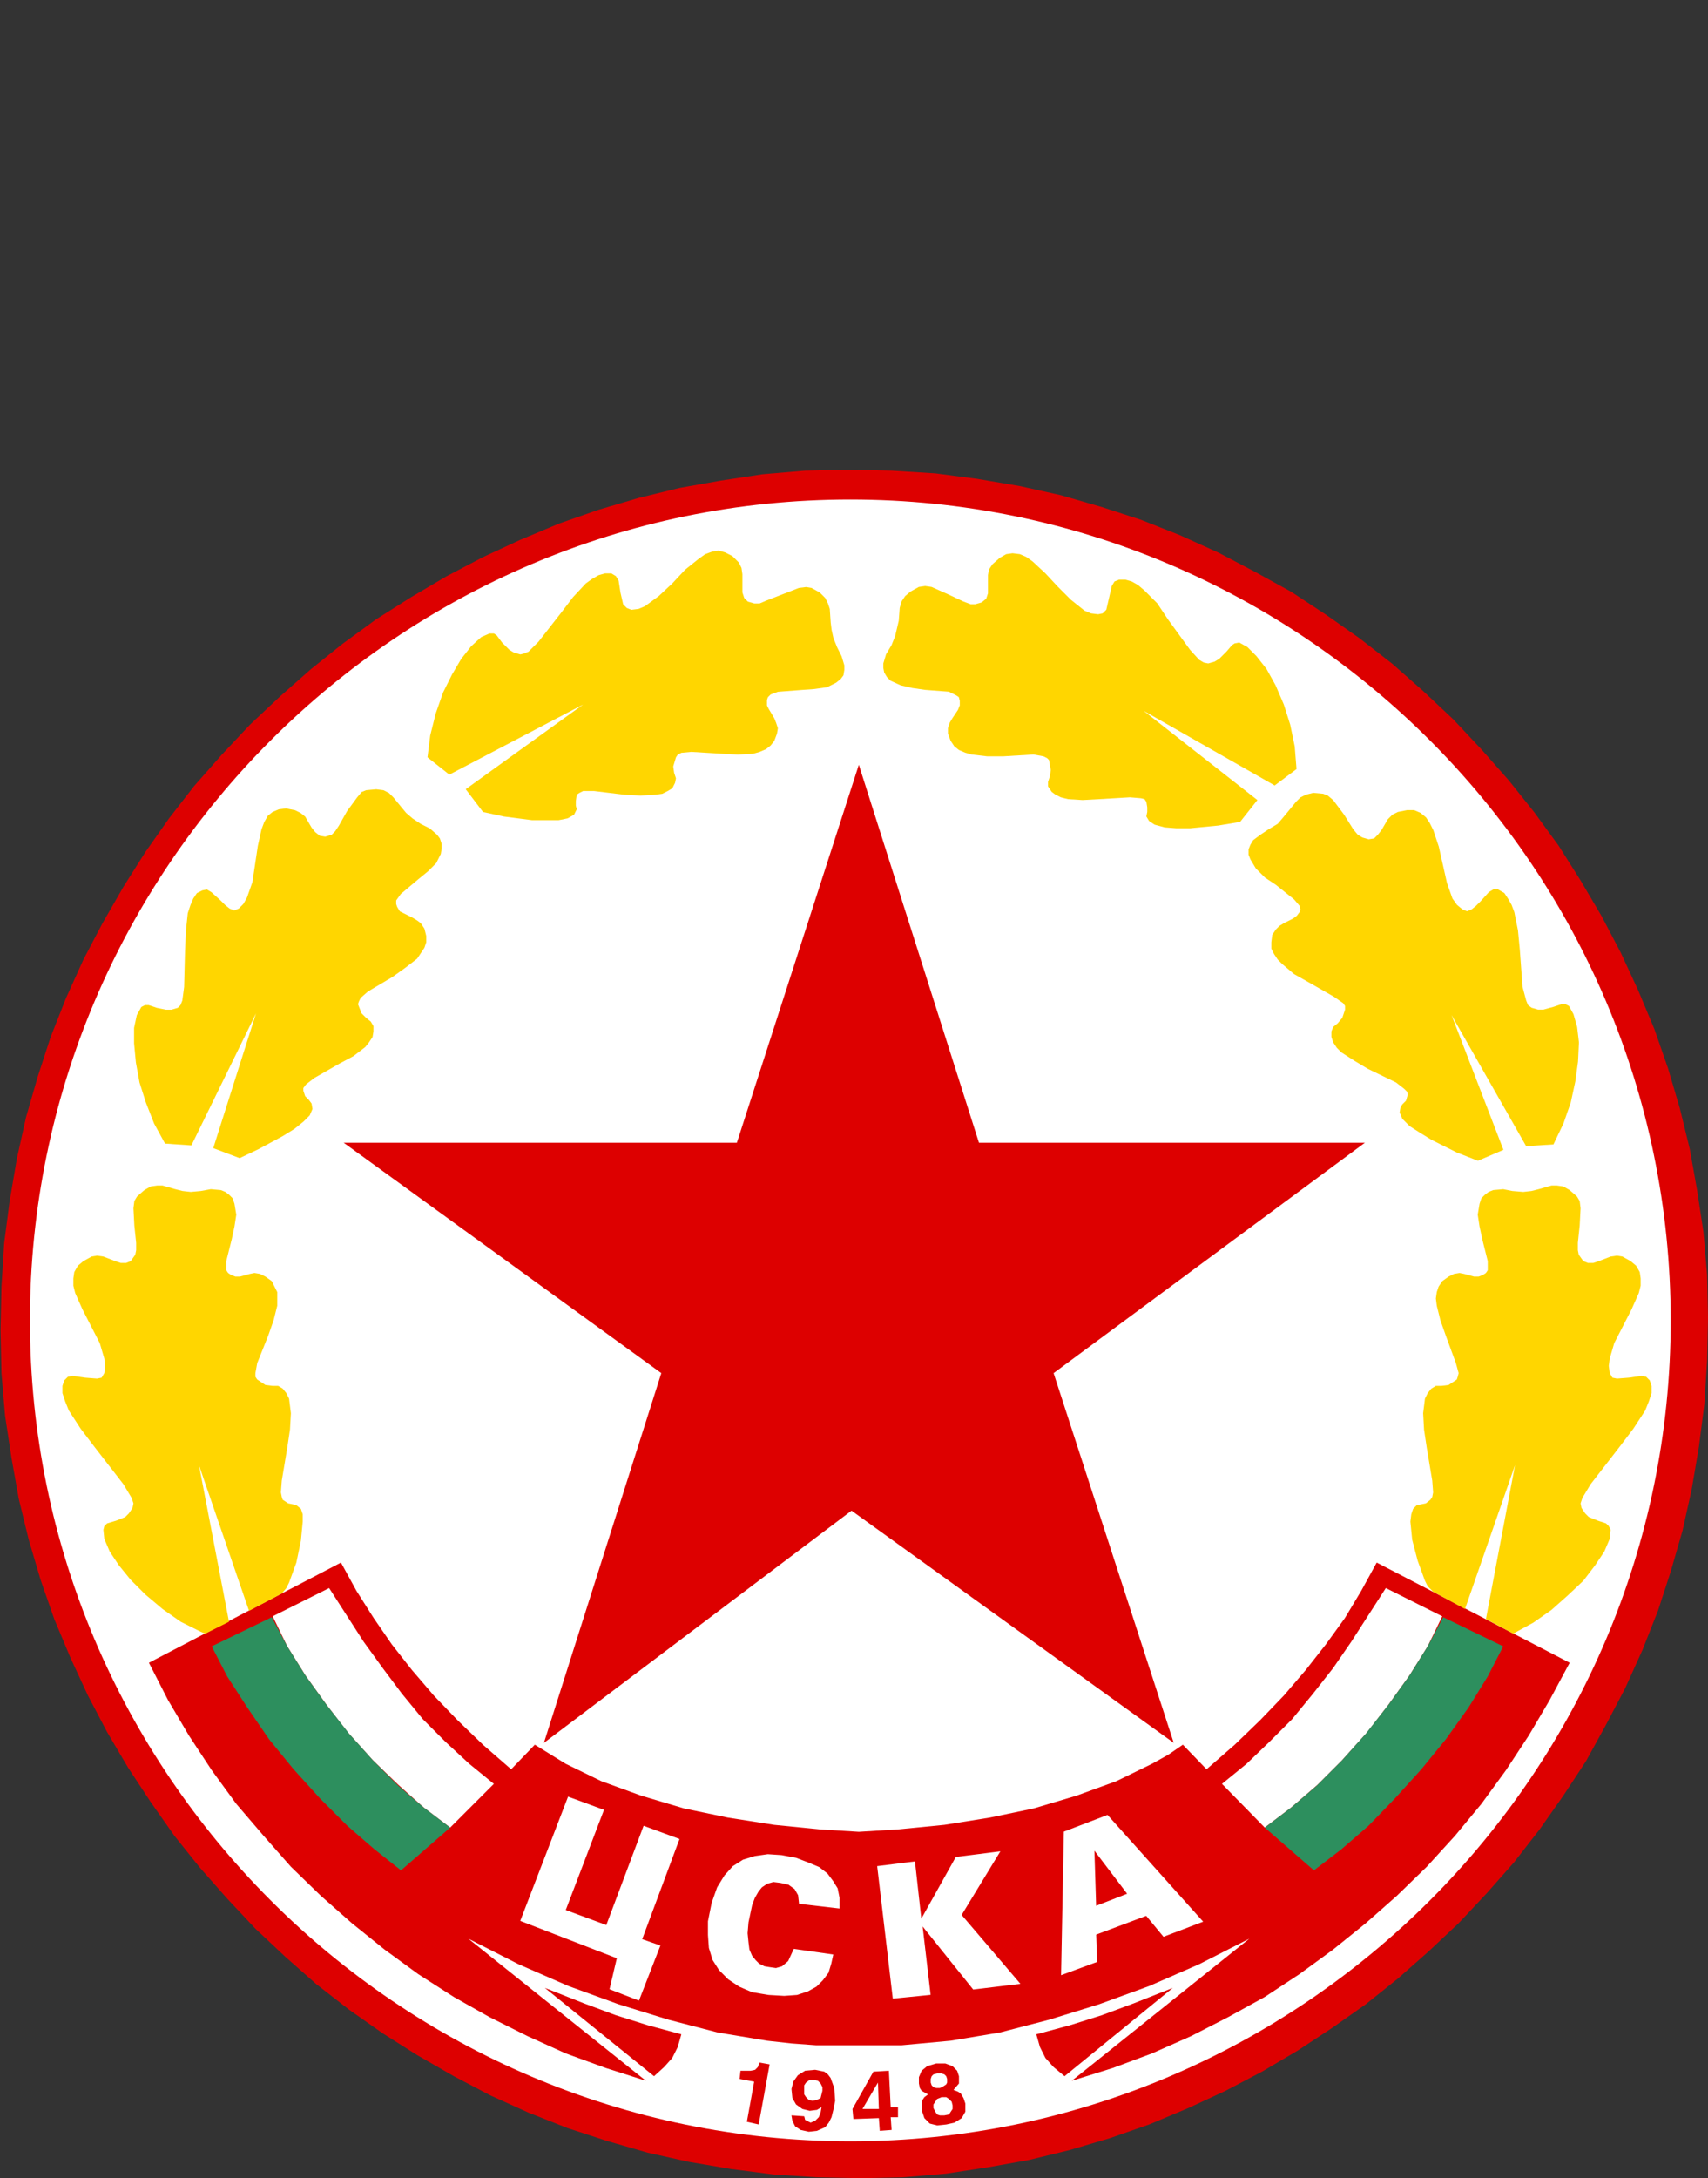 <?xml version="1.0" encoding="UTF-8" standalone="no"?>
<!-- Generator: Adobe Illustrator 14.0.0, SVG Export Plug-In . SVG Version: 6.00 Build 43363)  -->

<svg
   version="1.1"
   id="Layer_1"
   x="0px"
   y="0px"
   width="470.998px"
   height="600.295px"
   viewBox="0 0 470.998 600.295"
   enable-background="new 0 0 470.998 600.295"
   xml:space="preserve"
   sodipodi:docname="cska_sofia.svg"
   inkscape:version="1.3 (0e150ed6c4, 2023-07-21)"
   xmlns:inkscape="http://www.inkscape.org/namespaces/inkscape"
   xmlns:sodipodi="http://sodipodi.sourceforge.net/DTD/sodipodi-0.dtd"
   xmlns="http://www.w3.org/2000/svg"
   xmlns:svg="http://www.w3.org/2000/svg"><rect x="0" y="0" width="470.998" height="600.295" fill="#333333" stroke="none"/><defs
   id="defs20" /><sodipodi:namedview
   id="namedview20"
   pagecolor="#ffffff"
   bordercolor="#000000"
   borderopacity="0.25"
   inkscape:showpageshadow="2"
   inkscape:pageopacity="0.0"
   inkscape:pagecheckerboard="0"
   inkscape:deskcolor="#d1d1d1"
   inkscape:zoom="1.3543342"
   inkscape:cx="235.17091"
   inkscape:cy="300.14749"
   inkscape:window-width="1920"
   inkscape:window-height="1009"
   inkscape:window-x="-8"
   inkscape:window-y="144"
   inkscape:window-maximized="1"
   inkscape:current-layer="g20" />&#10;<g
   id="g20">&#10;	<path
   fill="#DD0000"
   d="M245.865,129.703l-12.045-0.251l-11.796,0.251l-11.796,1.003l-11.545,1.757l-11.295,2.008l-11.294,2.76   l-11.043,3.264l-10.792,3.764l-10.792,4.519l-10.291,4.769l-10.04,5.27l-9.788,5.772l-9.537,6.024l-9.286,6.775l-8.784,7.028   l-8.535,7.53l-8.282,7.78l-7.781,8.283l-7.53,8.532l-7.027,9.036l-6.527,9.287l-6.021,9.537l-5.774,10.04l-5.27,10.039   l-4.769,10.541l-4.265,10.792l-3.516,10.792l-3.262,11.294l-2.509,11.293L2.664,330.99l-1.505,11.545l-0.754,12.046l-0.251,12.05   l0.251,11.796l1.004,11.797l1.757,11.544l2.008,11.293l2.76,11.295l3.264,11.043l3.765,10.796l4.519,10.789l4.769,10.29   l5.271,10.038l5.772,9.788l6.274,9.538l6.525,9.288l7.028,8.783l7.529,8.533l7.781,8.283l8.282,7.779l8.533,7.528l9.036,7.028   l9.286,6.524l9.536,6.026l10.041,5.771l10.039,5.271l10.541,4.767l10.792,4.267l10.792,3.516l11.295,3.262l11.294,2.514   l11.796,2.006l11.796,1.506l11.796,0.753l12.047,0.251l11.797-0.251l11.796-1.004l11.548-1.756l11.293-2.01l11.295-2.761   l11.041-3.263l10.791-3.766l10.792-4.519l10.29-4.767l10.042-5.272l9.788-5.772l9.535-6.273l9.287-6.524l8.784-7.028l8.536-7.528   l8.282-7.78l7.776-8.282l7.532-8.534l7.025-9.036l6.527-9.285l6.271-9.538l5.524-10.039l5.268-10.039l4.77-10.542l4.27-10.792   l3.513-10.793l3.265-11.293l2.511-11.294l2.007-11.795l1.505-11.798l0.756-11.797l0.248-12.047l-0.248-11.795l-1.009-11.797   l-1.754-11.545l-2.009-11.293l-2.763-11.295l-3.265-11.044l-3.761-10.794l-4.518-10.79l-4.77-10.292l-5.272-10.039l-5.772-9.787   l-6.022-9.538l-6.776-9.287l-7.024-8.784l-7.534-8.534l-7.78-8.282l-8.276-7.78l-8.536-7.53l-9.034-7.028l-9.287-6.524   l-9.539-6.275l-10.037-5.522l-10.042-5.271l-10.538-4.769l-10.792-4.266l-10.792-3.514l-11.293-3.263l-11.295-2.51l-11.801-2.007   l-11.542-1.505L245.865,129.703L245.865,129.703L245.865,129.703z M245.362,138.738l-11.292-0.25l-11.547,0.502l-11.293,1.003   l-11.043,1.506l-11.042,2.008l-10.792,2.509l-10.542,3.263l-10.541,3.765l-10.039,4.015l-10.04,4.518l-9.788,5.271l-9.287,5.521   l-9.285,5.773l-8.787,6.525l-8.532,6.776l-8.283,7.279l-7.779,7.528l-7.53,7.78l-7.278,8.283l-6.525,8.784l-6.526,8.785   l-5.772,9.286l-5.521,9.539l-5.02,9.789l-4.518,10.039l-4.016,10.289l-3.513,10.543l-3.012,10.791l-2.51,10.793l-2.007,11.293   l-1.507,11.294L9.44,355.084l-0.25,11.297l0.502,11.544l1.003,11.295l1.505,11.042l2.009,11.043l2.76,10.793l3.011,10.54   l3.765,10.542l4.016,10.039l4.518,10.039l5.271,9.788l5.521,9.287l6.024,9.286l6.274,8.785l6.776,8.534l7.279,8.279l7.529,7.78   l7.781,7.53l8.282,7.278l8.785,6.525l8.784,6.524l9.286,5.772l9.539,5.521l9.788,5.021l10.039,4.517l10.289,4.018l10.542,3.513   l10.792,3.013l10.792,2.508l11.293,2.012l11.295,1.505l11.545,0.752l11.294,0.252l11.546-0.503l11.294-1.004l11.04-1.505   l11.046-2.01l10.792-2.76l10.544-3.012l10.538-3.768l10.042-4.015l10.037-4.517l9.788-5.271l9.287-5.521l9.286-6.023l8.783-6.274   l8.532-6.774l8.283-7.28l7.78-7.529l7.531-7.779l7.274-8.28l6.778-8.785l6.273-8.785l5.773-9.287l5.521-9.536l5.02-9.788   l4.521-10.04l4.017-10.29l3.766-10.542l3.012-10.791l2.508-10.792l1.756-11.294l1.511-11.294l0.749-11.547l0.254-11.294   l-0.502-11.546l-1.008-11.294l-1.505-11.043l-2.01-11.043l-2.509-10.791l-3.259-10.543l-3.769-10.541l-4.015-10.041l-4.521-10.039   l-5.268-9.789l-5.524-9.286l-5.77-9.286l-6.528-8.784l-6.776-8.535l-7.274-8.282l-7.533-7.78l-7.779-7.529l-8.283-7.279   l-8.785-6.776l-8.784-6.275l-9.28-5.772l-9.54-5.521l-9.789-5.02l-10.036-4.518l-10.29-4.016l-10.545-3.764l-10.791-3.012   l-10.793-2.509l-11.293-1.757l-11.295-1.505L245.362,138.738L245.362,138.738L245.362,138.738z"
   id="path1" />&#10;	<path
   fill="#FFFFFF"
   d="M234.482,137.663c124.6,0,226.225,101.626,226.225,226.229c0,124.601-101.625,226.229-226.225,226.229   C109.88,590.12,8.254,488.492,8.254,363.892C8.255,239.29,109.881,137.663,234.482,137.663L234.482,137.663z"
   id="path2" />&#10;	&#10;	&#10;	&#10;	<path
   fill="#DD0000"
   d="M178.101,573.439l-48.941-39.153l13.803,7.028l13.804,6.022l13.804,5.021l13.805,4.265l13.552,3.516   l13.554,2.26l6.777,0.753l6.776,0.501h6.776h6.776h-3.514h13.554l13.556-1.255l13.549-2.259l13.556-3.516l13.804-4.265   l13.803-5.021l13.804-6.022l13.808-7.028l-48.941,39.153l11.295-3.515l10.792-4.015l10.792-4.771l10.291-5.27l10.036-5.523   l9.539-6.273l9.287-6.775l9.033-7.278l8.535-7.53l8.283-8.031l7.78-8.532l7.273-8.787l6.777-9.282l6.275-9.537l5.774-9.788   l5.52-10.292l-53.21-27.607l-4.264,7.78l-4.521,7.529l-5.269,7.277l-5.524,7.028l-6.021,7.024l-6.522,6.777l-7.03,6.778   l-7.776,6.774l-6.529-6.774l-4.015,2.76l-4.518,2.511l-9.787,4.77l-11.047,4.015l-11.795,3.515l-12.045,2.51l-12.551,2.007   l-12.8,1.255l-12.298,0.754h3.011l-12.298-0.754l-12.548-1.255l-12.8-2.007l-12.046-2.51l-11.797-3.515l-11.043-4.015l-9.789-4.77   l-8.534-5.271l-6.525,6.774l-7.781-6.774l-7.028-6.778l-6.526-6.777l-6.022-7.024l-5.522-7.028l-5.02-7.277l-4.769-7.529   l-4.266-7.78l-52.958,27.607l5.27,10.292l5.773,9.787l6.274,9.538l6.777,9.282l7.529,8.787l7.529,8.532l8.283,8.031l8.534,7.53   l9.036,7.278l9.287,6.775l9.788,6.273l9.789,5.523l10.541,5.27l10.541,4.771l11.043,4.015L178.101,573.439L178.101,573.439   L178.101,573.439z M187.889,560.64l-1.004,3.514l-1.505,3.011l-2.259,2.512l-2.76,2.51l-30.118-24.345l10.792,4.268l8.784,3.262   l8.786,2.763L187.889,560.64L187.889,560.64L187.889,560.64z M285.774,560.64l1.002,3.514l1.507,3.011l2.256,2.512l3.017,2.51   l29.866-24.345l-10.792,4.268l-8.785,3.262l-8.783,2.763L285.774,560.64L285.774,560.64L285.774,560.64z"
   id="path6" />&#10;	<path
   fill="#DD0000"
   d="M261.173,572.938v1.004l-0.248,0.503l-0.755,0.501l-1.004,0.502h-1.004l-0.75-0.251l-0.502-0.501   l-0.254-0.754v-1.004l0.254-0.753l0.502-0.501l1.004-0.253h1.257l0.75,0.253l0.502,0.501L261.173,572.938L261.173,572.938   L261.173,572.938z M257.413,580.969v-1.004l0.502-0.752l0.502-0.754l1.257-0.501h1.252l0.755,0.501l0.752,0.754l0.252,1.004v1.003   l-0.502,0.753l-0.502,0.754l-1.257,0.25h-1.257l-0.75-0.25l-0.502-0.754L257.413,580.969L257.413,580.969L257.413,580.969z    M258.163,568.671l-2.51,0.754l-1.506,1.254l-0.75,1.758v1.756l0.248,1.255l0.502,0.756l1.76,1.001l-1.004,0.755l-0.502,0.754   l-0.254,1.253v1.507l0.756,2.258l1.506,1.506l2.008,0.506l2.509-0.254l2.261-0.503l2.008-1.255l1.004-1.757v-2.259l-0.502-1.505   l-0.756-1.258l-0.75-0.501l-1.258-0.499l1.506-1.76v-2.007l-0.502-1.507l-1.252-1.254l-2.013-0.754H258.163L258.163,568.671   L258.163,568.671z M242.104,573.94l0.248,7.278h-4.519L242.104,573.94L242.104,573.94z M240.847,570.93l-5.772,10.29l0.251,2.761   l7.027-0.252l0.254,3.515l3.259-0.251l-0.248-3.514h2.007v-2.761h-2.007l-0.502-10.039L240.847,570.93L240.847,570.93z    M221.771,575.951v-1.257l0.502-0.755l1.005-0.752h1.004l1.255,0.251l0.752,0.753l0.501,1.004v1.007l-0.501,2.007l-1.004,0.503   l-1.255,0.25l-1.005-0.25l-0.752-0.754l-0.502-0.755V575.951L221.771,575.951L221.771,575.951z M223.026,587.496l2.26-0.254   l2.259-1.004l1.005-1.256l0.751-1.505l0.503-2.007l0.502-2.51l-0.251-3.516l-1.004-2.762l-0.752-1.002l-1.005-0.754l-2.509-0.501   l-2.761,0.25l-2.008,1.255l-1.254,1.756l-0.502,2.011l0.25,2.51l1.003,1.756l1.758,1.255l2.008,0.503l2.007-0.251l1.255-0.754   l-0.251,1.506l-0.502,1.255l-1.003,1.004l-1.254,0.501l-1.507-0.752l-0.251-1.004l-3.513-0.251l0.25,1.506l0.752,1.509l1.507,1.001   L223.026,587.496L223.026,587.496L223.026,587.496z M203.953,572.938l4.015,0.753l-2.008,11.044l3.262,0.753l3.012-16.563   l-2.761-0.503l-0.501,1.255l-0.752,0.754l-1.256,0.25h-2.76L203.953,572.938L203.953,572.938z"
   id="path7" />&#10;	<polygon
   fill="#DD0000"
   points="234.823,416.325 149.991,480.325 182.367,378.427 94.775,314.927 203.2,314.927 236.831,210.769    269.958,314.927 376.378,314.927 290.539,378.427 323.67,480.325  "
   id="polygon7" />&#10;	<polygon
   fill="#FFFFFF"
   points="348.768,503.666 356.046,498.146 363.326,491.869 370.103,485.093 376.881,477.564    382.902,469.784 388.676,461.752 393.695,453.72 397.709,445.438 382.152,437.659 372.613,452.465 367.594,459.744    362.074,466.771 356.3,473.8 350.024,480.074 343.749,486.099 336.971,491.619  "
   id="polygon8" />&#10;	<path
   fill="#FFFFFF"
   stroke="#FFFFFF"
   stroke-width="0.387"
   stroke-miterlimit="2.613"
   d="M311.125,521.988l-9.039,3.513   l-0.501-16.062l0,0L311.125,521.988L311.125,521.988z M293.556,504.921l-0.757,39.153l9.54-3.515l-0.254-7.528l14.057-5.271   l4.767,5.771l10.543-4.016l-26.101-29.112L293.556,504.921L293.556,504.921z M242.104,514.458l4.263,36.142l10.042-1.003   l-2.262-19.325l0,0l14.306,17.82l12.551-1.509l-16.063-18.821l10.545-17.317l-11.797,1.506l-9.539,17.066h-0.25l-1.76-15.813   L242.104,514.458L242.104,514.458z M220.518,524.497l10.792,1.258v-0.254v-2.509l-0.502-2.51l-1.255-2.009l-1.506-2.007   l-2.258-1.759l-3.012-1.255l-3.263-1.255l-4.015-0.753l-3.765-0.251l-3.513,0.503l-3.264,1.003l-2.761,1.757l-2.258,2.51   l-2.009,3.265l-1.505,4.266l-1.003,5.021v3.765l0.251,3.514l1.003,3.265l1.758,2.761l2.509,2.51l3.012,2.009l3.513,1.506   l4.518,0.753l4.267,0.251l3.513-0.251l3.012-1.004l2.259-1.255l1.756-1.759l1.507-2.007l0.752-2.51l0.502-2.259l-10.541-1.506   l-1.506,3.263l-1.756,1.506l-1.757,0.502l-1.757-0.25l-1.505-0.252l-1.507-0.752l-1.002-1.006l-1.005-1.254l-0.753-1.757   l-0.25-2.009l-0.251-2.51l0.251-3.012l1.003-4.771l0.753-2.007l1.004-1.758l1.003-1.254l1.506-1.004l1.757-0.503l2.007,0.252   l2.258,0.501l1.757,1.256l1.005,1.756L220.518,524.497L220.518,524.497z M156.767,495.383l-13.05,33.884l26.604,10.291   l-2.007,8.534l7.779,3.011l5.772-14.811l-5.02-1.756l10.291-27.609l-9.538-3.512l-10.29,27.357l-11.544-4.27l10.541-27.605   L156.767,495.383L156.767,495.383z"
   id="path8" />&#10;	<polygon
   fill="#FFFFFF"
   points="124.14,503.666 116.861,498.146 109.833,491.869 102.806,485.093 96.029,477.564 90.005,469.784    84.233,461.752 79.214,453.72 75.198,445.438 90.759,437.659 100.296,452.465 105.567,459.744 110.838,466.771 116.61,473.8    122.884,480.074 129.411,486.099 136.187,491.619  "
   id="polygon9" />&#10;	<polygon
   fill="#2D8F5E"
   points="362.322,515.461 369.85,509.69 377.382,503.164 384.661,495.634 391.94,487.604 398.712,479.321    404.989,470.536 410.259,462.003 414.528,453.72 397.963,445.688 393.695,453.72 388.676,461.752 382.902,469.784 376.627,477.815    370.103,485.093 363.078,492.121 356.046,498.146 348.768,503.666  "
   id="polygon10" />&#10;	<polygon
   fill="#2D8F5E"
   points="110.586,515.461 103.308,509.69 95.779,503.164 88.248,495.634 80.971,487.604 74.194,479.321    68.17,470.536 62.648,462.003 58.382,453.72 74.947,445.688 79.214,453.72 84.233,461.752 90.005,469.784 96.281,477.815    102.806,485.093 109.833,492.121 116.861,498.146 124.14,503.666  "
   id="polygon11" />&#10;	<polygon
   fill="#FFD600"
   points="117.539,257.934 117.539,259.69 117.037,261.195 116.033,262.701 115.029,264.208 111.767,266.717    108.252,269.228 101.476,273.244 99.467,275 98.966,276.004 98.716,276.756 99.719,279.265 100.974,280.521 102.229,281.525    102.981,282.78 102.981,284.287 102.731,285.792 101.727,287.298 100.724,288.554 97.46,291.062 93.695,293.071 86.668,297.086    84.409,298.843 83.656,299.848 83.656,300.6 84.157,302.104 85.162,303.11 85.916,304.114 86.166,305.62 85.414,307.376    83.656,309.132 81.146,311.144 77.883,313.149 71.358,316.663 66.087,319.172 58.81,316.412 70.605,279.265 52.785,315.659    45.507,315.157 42.495,309.635 40.236,303.862 38.479,298.342 37.476,292.821 36.974,287.548 36.974,283.283 37.726,279.768    38.982,277.509 39.984,277.006 40.989,277.006 43.248,277.761 45.758,278.263 47.264,278.263 49.02,277.761 49.773,277.006    50.275,275.753 50.777,271.988 51.029,261.949 51.279,256.427 51.782,251.658 52.534,249.399 53.287,247.642 54.291,246.136    55.798,245.384 57.052,245.133 58.307,245.885 60.817,248.146 62.072,249.399 63.327,250.403 64.581,250.906 65.837,250.403    67.091,249.148 68.095,247.391 69.601,243.125 71.107,233.086 72.111,228.569 72.864,226.559 73.868,224.803 75.123,223.799    76.88,223.047 78.887,222.795 81.397,223.298 82.903,224.05 84.157,225.054 85.916,228.066 86.919,229.321 88.174,230.325    89.679,230.576 91.437,230.074 92.44,229.07 93.444,227.563 95.704,223.548 98.464,219.783 99.719,218.278 100.974,217.775    103.734,217.524 105.743,217.775 107.249,218.53 108.503,219.783 110.763,222.543 112.017,224.05 113.774,225.557 116.033,227.062    118.543,228.318 120.551,230.074 121.304,231.078 121.806,232.583 121.806,233.84 121.555,235.345 120.3,237.854 118.041,240.113    115.281,242.372 110.512,246.388 109.256,248.146 109.256,249.148 109.507,249.901 110.261,251.156 111.265,251.658    113.774,252.914 115.029,253.667 116.033,254.419 117.037,255.924 117.539,257.934  "
   id="polygon12" />&#10;	<polygon
   fill="#FFD600"
   points="55.37,449.705 49.847,446.945 44.829,443.43 40.059,439.415 36.045,435.397 32.781,431.383    30.271,427.619 28.765,424.104 28.515,421.595 28.765,420.591 29.52,419.839 32.029,419.085 34.539,418.083 35.543,417.078    36.546,415.57 36.798,414.315 36.295,412.811 34.038,409.046 26.256,399.007 22.24,393.733 18.979,388.718 17.974,386.208    17.221,383.946 17.221,381.938 17.722,380.435 18.726,379.431 19.981,379.181 23.495,379.681 26.758,379.933 28.013,379.681    28.765,378.427 29.017,376.42 28.765,374.409 27.511,370.144 22.742,360.856 20.735,356.34 20.231,354.331 20.231,352.324    20.482,350.565 21.488,348.812 22.993,347.556 25.252,346.301 26.758,346.051 28.515,346.301 31.777,347.556 33.284,348.058    34.79,348.058 36.045,347.556 37.299,345.8 37.55,344.542 37.55,342.535 37.048,337.769 36.798,332.998 37.048,330.99    37.801,329.735 39.81,327.979 41.566,326.976 43.322,326.726 44.829,326.726 48.342,327.729 50.35,328.229 52.609,328.479    55.37,328.229 58.13,327.729 60.892,327.979 62.146,328.479 63.15,329.233 64.155,330.237 64.657,331.743 65.159,334.754    64.657,338.019 63.904,341.531 62.397,347.556 62.397,350.065 62.899,350.817 63.652,351.319 64.908,351.821 66.163,351.821    68.923,351.069 70.178,350.817 71.684,351.069 73.189,351.821 74.947,353.076 75.7,354.581 76.453,356.09 76.453,357.847    76.453,359.854 75.449,363.868 73.944,368.138 70.931,375.663 70.43,378.427 70.43,379.431 70.931,380.185 73.189,381.688    75.198,381.938 76.704,381.938 77.958,382.69 78.963,383.946 79.714,385.452 80.217,389.47 79.966,393.985 79.214,399.007    77.707,408.042 77.457,411.305 77.707,412.56 77.958,413.313 79.465,414.315 80.719,414.566 81.723,414.817 82.978,415.824    83.48,417.326 83.48,419.337 82.978,424.605 81.723,430.631 79.714,436.152 78.963,437.659 77.707,439.165 68.673,443.932    54.868,403.773 63.15,446.945 56.625,450.208 55.37,449.705  "
   id="polygon13" />&#10;	<polygon
   fill="#FFD600"
   points="213.51,204.199 212.507,205.453 211.252,206.458 209.494,207.21 207.738,207.713 203.471,207.964    198.953,207.713 190.671,207.21 187.911,207.461 186.907,207.964 186.405,208.716 185.652,211.226 185.902,212.983 186.405,214.49    186.154,215.744 185.401,217.251 184.145,218.003 182.64,218.756 180.883,219.007 176.616,219.258 172.099,219.007    163.815,218.003 160.805,218.003 159.801,218.504 159.047,219.007 158.797,220.763 158.797,222.019 159.047,223.023    158.295,224.529 156.538,225.531 154.027,226.034 150.515,226.034 146.749,226.034 138.969,225.03 133.197,223.775    128.428,217.502 160.805,194.16 123.91,213.485 117.886,208.716 118.64,202.693 120.146,196.67 122.153,190.896 124.662,185.876    127.173,181.611 129.934,178.098 132.694,175.587 134.954,174.583 136.208,174.583 136.96,175.085 138.468,177.094 140.476,179.1    141.729,179.854 143.486,180.355 144.49,180.104 145.746,179.603 148.507,176.843 154.781,168.811 158.043,164.543    161.558,160.778 163.313,159.523 165.072,158.52 166.828,158.018 168.586,158.018 169.841,158.771 170.593,160.025    171.095,163.289 171.847,166.552 172.851,167.556 174.106,168.058 176.114,167.807 177.871,167.054 181.636,164.292    185.401,160.778 188.914,157.015 192.679,154.002 194.436,152.748 196.444,151.995 198.202,151.744 199.958,152.246    201.966,153.249 203.722,155.007 204.475,156.513 204.727,158.27 204.727,161.784 204.727,163.289 205.229,164.796    206.233,165.798 207.99,166.301 209.494,166.301 211.252,165.547 215.77,163.791 220.288,162.034 222.295,161.784 223.801,162.034    226.06,163.289 227.565,164.796 228.319,166.301 228.82,167.807 229.071,171.572 229.322,173.579 229.825,175.837 230.829,178.348    232.083,180.857 232.836,183.367 232.836,184.623 232.585,186.127 231.833,187.133 230.578,188.137 228.069,189.391    224.555,189.893 221.041,190.144 214.514,190.646 212.507,191.399 211.754,192.153 211.503,192.905 211.503,194.41    212.005,195.414 213.51,197.925 214.012,199.18 214.514,200.685 214.263,202.192 213.51,204.199  "
   id="polygon14" />&#10;	<polygon
   fill="#FFD600"
   points="262.151,204.173 263.161,205.679 264.413,206.684 266.172,207.436 267.926,207.938 272.194,208.44    276.71,208.44 284.993,207.938 287.756,208.44 288.759,208.943 289.261,209.444 289.763,212.204 289.51,213.961 289.008,215.467    289.008,216.722 290.011,218.229 291.015,218.982 292.521,219.734 294.533,220.236 298.547,220.487 303.065,220.236    311.595,219.734 314.612,219.986 315.615,220.236 316.117,220.988 316.366,222.494 316.366,223.75 316.117,225.005    316.868,226.261 318.374,227.263 321.136,228.017 324.4,228.268 328.162,228.268 335.943,227.514 341.964,226.511 346.734,220.487    315.362,195.89 351.503,216.472 357.527,211.954 357.025,205.679 355.772,199.656 354.013,194.134 351.753,188.863    349.244,184.346 346.487,180.833 343.977,178.323 341.716,177.067 340.459,177.317 339.708,177.819 338.204,179.578    336.196,181.584 334.938,182.338 333.184,182.839 331.927,182.588 330.67,181.835 328.162,179.075 322.139,170.792    319.128,166.276 315.615,162.76 313.856,161.256 312.097,160.251 310.343,159.75 308.584,159.75 307.333,160.251 306.578,161.505    305.827,164.769 305.071,168.032 304.067,169.036 302.815,169.287 300.804,169.036 299.049,168.283 295.284,165.271    291.771,161.757 288.257,157.993 284.745,154.73 282.985,153.475 281.231,152.721 279.219,152.471 277.465,152.721    275.707,153.726 273.7,155.482 272.696,156.989 272.442,158.495 272.442,162.007 272.442,163.514 271.94,165.02 270.688,166.023    268.929,166.526 267.677,166.526 265.669,165.773 261.401,163.766 256.885,161.757 255.125,161.505 253.372,161.757    251.11,163.013 249.606,164.267 248.603,165.773 248.101,167.529 247.847,171.044 246.843,175.311 245.839,177.819 244.334,180.33    243.583,182.839 243.583,184.095 243.833,185.35 244.587,186.606 245.591,187.607 248.349,188.863 251.612,189.617    255.125,190.118 261.655,190.621 263.663,191.624 264.413,192.126 264.666,193.13 264.666,194.385 264.165,195.64 262.653,197.899    261.903,199.154 261.401,200.66 261.401,202.165 262.151,204.173  "
   id="polygon15" />&#10;	<polygon
   fill="#FFD600"
   points="350.577,259.665 350.577,261.42 351.332,262.926 352.336,264.433 353.587,265.688 356.852,268.448    360.867,270.708 367.898,274.724 370.408,276.48 370.909,277.233 370.909,278.236 370.154,280.496 368.902,282.001    367.644,283.005 367.143,284.26 367.143,285.767 367.644,287.272 368.649,288.778 369.905,290.034 373.418,292.291    377.179,294.551 384.959,298.315 387.221,300.073 387.976,300.825 388.225,301.578 387.722,303.334 386.72,304.337    386.217,305.093 385.963,306.599 386.72,308.354 388.727,310.36 391.49,312.118 394.749,314.128 401.779,317.642 407.553,319.897    414.579,316.888 400.274,279.743 420.855,315.884 428.381,315.383 431.144,309.608 433.153,303.836 434.405,298.065    435.159,292.543 435.409,287.272 434.906,283.005 433.902,279.492 432.65,277.233 431.647,276.73 430.643,276.73 428.381,277.484    425.62,278.236 424.113,278.236 422.36,277.734 421.356,276.981 420.855,275.728 419.85,271.962 419.096,261.671 418.593,256.402    417.59,251.382 416.834,249.374 415.832,247.616 414.828,246.111 413.073,245.108 411.817,245.108 410.564,245.86 408.303,248.37    407.045,249.625 405.793,250.629 404.537,251.131 403.285,250.629 401.779,249.374 400.523,247.616 399.016,243.349    396.756,233.31 395.25,228.792 394.247,226.786 393.243,225.279 391.737,224.024 389.984,223.271 387.976,223.271 385.462,223.772    383.958,224.527 382.706,225.782 380.946,228.792 379.942,230.049 378.938,231.051 377.433,231.304 375.674,230.801    374.422,230.049 373.165,228.542 370.655,224.527 367.644,220.511 366.139,219.255 364.881,218.754 362.125,218.503    360.117,219.004 358.611,219.758 357.355,221.012 355.093,223.772 353.841,225.279 352.336,227.037 349.827,228.542    347.567,230.049 345.558,231.554 344.803,232.809 344.301,234.063 344.301,235.57 344.803,236.825 346.309,239.334    348.823,241.844 351.833,243.852 356.852,247.868 358.358,249.625 358.611,250.629 358.358,251.382 357.603,252.386    356.598,253.138 354.089,254.392 352.837,255.147 351.833,256.151 350.831,257.657 350.577,259.665  "
   id="polygon16" />&#10;	<polygon
   fill="#FFD600"
   points="417.287,450.208 422.811,447.194 427.83,443.681 432.345,439.666 436.614,435.648 439.874,431.383    442.387,427.619 443.893,424.104 444.142,421.595 443.639,420.591 442.89,419.839 440.628,419.085 438.12,418.083 437.117,417.078    436.113,415.57 435.859,414.315 436.36,412.811 438.622,409.046 446.402,399.007 450.417,393.733 453.681,388.718 454.685,386.208    455.436,383.946 455.436,381.938 454.934,380.435 453.93,379.431 452.678,379.181 449.161,379.681 445.901,379.933    444.643,379.681 443.893,378.427 443.639,376.42 443.893,374.409 445.146,370.144 449.916,360.856 451.922,356.34 452.425,354.331    452.425,352.324 452.176,350.565 451.173,348.812 449.663,347.556 447.406,346.301 445.901,346.051 444.142,346.301    440.882,347.556 439.373,348.058 437.866,348.058 436.614,347.556 435.358,345.8 435.108,344.542 435.108,342.535 435.611,337.769    435.859,332.998 435.611,330.99 434.855,329.735 432.848,327.979 431.093,326.976 429.334,326.726 427.83,326.726 424.316,327.729    422.309,328.229 420.049,328.479 417.037,328.229 414.528,327.729 411.766,327.979 410.508,328.479 409.504,329.233 408.5,330.237    408,331.743 407.498,334.754 408,338.019 408.754,341.531 410.259,347.556 410.259,350.065 409.758,350.817 409.003,351.319    407.751,351.821 406.494,351.821 403.737,351.069 402.479,350.817 400.974,351.069 399.468,351.821 397.709,353.076    396.706,354.581 396.205,356.09 395.955,357.847 396.205,359.854 397.207,363.868 398.712,368.138 401.475,375.663    402.231,378.427 401.978,379.431 401.729,380.185 399.468,381.688 397.46,381.938 395.955,381.938 394.698,382.69 393.695,383.946    392.944,385.452 392.443,389.47 392.691,393.985 393.446,399.007 394.951,408.042 395.2,411.305 394.951,412.56 394.45,413.313    393.192,414.315 391.94,414.566 390.682,414.817 389.68,415.824 389.177,417.326 388.923,419.337 389.426,424.354 390.936,430.128    392.944,435.648 393.695,437.154 395.2,438.662 403.985,443.43 417.788,403.773 409.758,446.193  "
   id="polygon17" />&#10;	&#10;	&#10;	&#10;</g>&#10;</svg>
